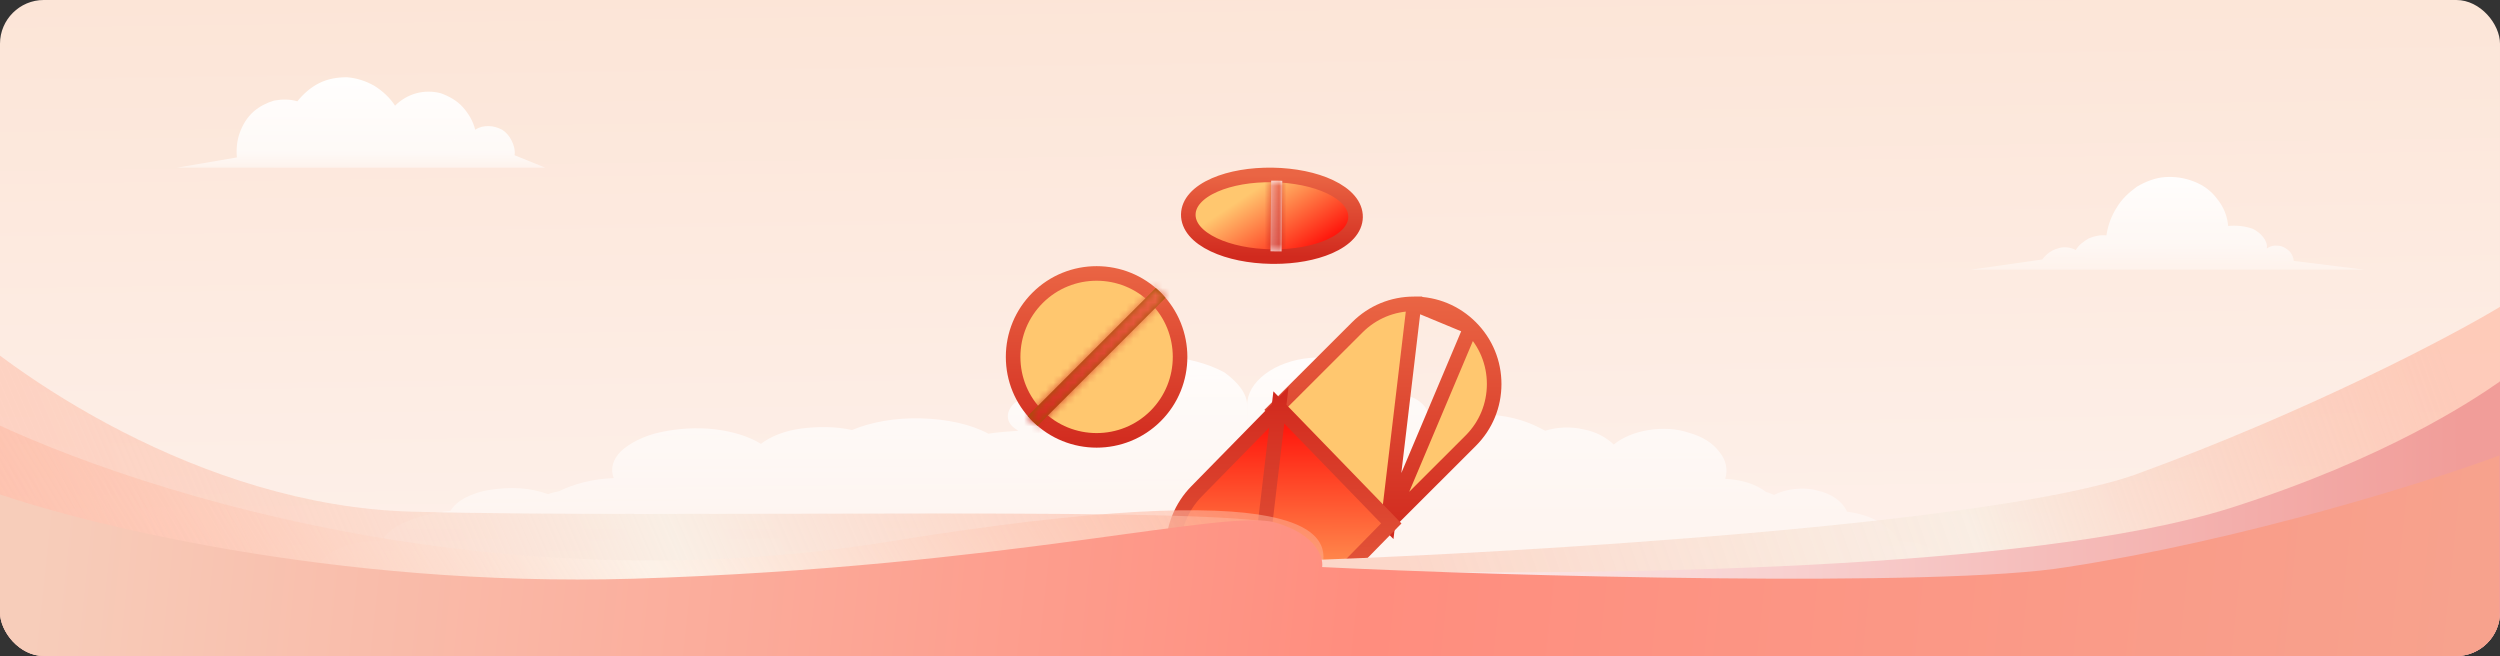 <svg width="343" height="90" viewBox="0 0 343 90" fill="none" xmlns="http://www.w3.org/2000/svg">
<rect x="0" y="0" width="343" height="90" fill="#333333" stroke="none"/>
<g clip-path="url(#clip0_1190_11664)">
<path d="M337 90H6C2.7 90 0 87.3 0 84V6C0 2.7 2.7 0 6 0H337C340.3 0 343 2.7 343 6V84C343 87.3 340.3 90 337 90Z" fill="url(#paint0_linear_1190_11664)"/>
<path d="M171.1 55.6V82.2H51.9C49.8 82.2 47.7 81.8 46.2 81C44.7 80.2 43.8 79.2 43.8 78.2C43.8 77.1 44.7 76.1 46.2 75.4C47.7 74.6 49.8 74.2 51.9 74.2C52.1 74.2 52.2 74.2 52.4 74.2C53 73.1 54.2 72.2 55.9 71.5C57.6 70.8 59.6 70.3 61.8 70.1C62.2 69.4 62.9 68.8 63.8 68.3C64.8 67.8 65.9 67.4 67.3 67.2C68.6 67 70 66.9 71.4 67C72.8 67.1 74.1 67.4 75.2 67.8C75.7 67.6 76.2 67.5 76.7 67.4C78.7 66.4 81.3 65.7 84.2 65.6C83.7 64.3 84.1 63 85.2 61.9C86.4 60.8 88.3 59.8 90.6 59.3C92.9 58.8 95.6 58.6 98.1 58.9C100.6 59.2 102.8 59.9 104.4 60.9C105.7 59.9 107.6 59.1 109.9 58.8C112.2 58.5 114.7 58.5 116.9 59C119.5 57.9 122.9 57.3 126.4 57.4C129.9 57.5 133.2 58.2 135.6 59.5C136.9 59.3 138.3 59.2 139.7 59.1C138.9 58.6 138.4 58.1 138.3 57.4C138.2 56.8 138.4 56.2 138.9 55.6C139.4 55 140.3 54.6 141.3 54.3C142.3 54 143.5 53.8 144.8 53.8C144.9 53.8 145.1 53.8 145.2 53.8C146 52.3 147.9 50.9 150.6 50C153.3 49.1 156.5 48.7 159.7 48.9C162.9 49.1 165.8 49.9 168 51.1C169.9 52.5 171.1 54 171.1 55.6Z" fill="url(#paint1_linear_1190_11664)"/>
<path d="M171.1 82.2V55.6C171.1 54 172 52.5 173.6 51.3C175.2 50.1 177.4 49.3 179.8 49.1C182.2 48.9 184.6 49.3 186.7 50.2C188.7 51.1 190.2 52.4 190.8 54C190.9 54 191 54 191.1 54C192 54 192.9 54.2 193.7 54.5C194.5 54.8 195.1 55.3 195.5 55.8C195.9 56.4 196 57 195.9 57.6C195.8 58.2 197.7 56.4 204.4 56.9C207.7 57.1 210 58 212 59.1C213.6 58.6 215.5 58.5 217.2 58.9C218.9 59.2 220.4 60 221.4 61C222.6 60 224.3 59.3 226.2 59C228.1 58.7 230.1 58.8 231.8 59.4C233.6 59.9 235 60.8 235.9 62C236.8 63.1 237.1 64.4 236.7 65.7C238.9 65.8 240.9 66.4 242.3 67.5C242.7 67.6 243.1 67.8 243.4 67.9C244.2 67.5 245.2 67.2 246.2 67.1C247.2 67 248.3 67 249.3 67.3C250.3 67.5 251.2 67.9 251.9 68.4C252.6 68.9 253.1 69.5 253.4 70.2C255 70.4 256.6 70.9 257.8 71.6C259.1 72.3 260 73.3 260.4 74.3C260.5 74.3 260.6 74.3 260.8 74.3C262.4 74.3 264 74.7 265.1 75.5C266.2 76.3 266.9 77.3 266.9 78.3C266.9 79.4 266.3 80.4 265.1 81.1C264 81.9 262.4 82.3 260.8 82.3H171.1V82.2Z" fill="url(#paint2_linear_1190_11664)"/>
<path d="M201.784 44.916L201.784 44.916C199.706 42.836 196.948 41.691 194.009 41.689H194.009H194.009H194.009H194.009H194.009H194.009H194.009H194.009H194.009H194.009H194.009H194.009H194.008H194.008H194.008H194.008H194.008H194.008H194.008L201.784 44.916ZM201.784 44.916C203.861 46.996 205.002 49.756 205 52.696C204.998 55.636 203.854 58.394 201.774 60.471L190.435 71.796M201.784 44.916L190.435 71.796M190.435 71.796L174.879 56.24L186.228 44.906C186.228 44.906 186.228 44.906 186.228 44.906C188.307 42.83 191.063 41.689 194 41.689H194H194H194H194H194H194H194H194H194H194.001H194.001H194.001H194.001H194.001H194.001H194.001H194.001H194.001H194.001H194.001H194.001H194.001H194.001H194.001H194.001H194.001H194.001H194.001H194.001H194.001H194.001H194.001H194.001H194.001H194.001H194.001H194.001H194.001H194.001H194.001H194.001H194.001H194.001H194.001H194.001H194.001H194.001H194.001H194.001H194.001H194.001H194.001H194.001H194.001H194.001H194.001H194.001H194.001H194.001H194.001H194.001H194.001H194.001H194.001H194.001H194.001H194.001H194.001H194.002H194.002H194.002H194.002H194.002H194.002H194.002H194.002H194.002H194.002H194.002H194.002H194.002H194.002H194.002H194.002H194.002H194.002H194.002H194.002H194.002H194.002H194.002H194.002H194.002H194.002H194.002H194.002H194.002H194.002H194.002H194.002H194.002H194.002H194.002H194.002H194.002H194.002H194.002H194.002H194.002H194.002H194.002H194.002H194.002H194.002H194.002H194.002H194.002H194.002H194.002H194.002H194.002H194.002H194.002H194.002H194.002H194.002H194.002H194.002H194.002H194.003H194.003H194.003H194.003H194.003H194.003H194.003H194.003H194.003H194.003H194.003H194.003H194.003H194.003H194.003H194.003H194.003H194.003H194.003H194.003H194.003H194.003H194.003H194.003H194.003H194.003H194.003H194.003H194.003H194.003H194.003H194.003H194.003H194.003H194.003H194.003H194.003H194.003H194.003H194.003H194.003H194.003H194.003H194.003H194.003H194.003H194.003H194.003H194.003H194.003H194.003H194.003H194.003H194.003H194.003H194.003H194.003H194.003H194.003H194.003H194.003H194.003H194.004H194.004H194.004H194.004H194.004H194.004H194.004H194.004H194.004H194.004H194.004H194.004H194.004H194.004H194.004H194.004H194.004H194.004H194.004H194.004H194.004H194.004H194.004H194.004H194.004H194.004H194.004H194.004H194.004H194.004H194.004H194.004H194.004H194.004H194.004H194.004H194.004H194.004H194.004H194.004H194.004H194.004H194.004H194.004H194.004H194.004H194.004H194.004H194.004H194.004H194.004H194.004H194.004H194.004H194.004H194.004H194.004H194.004H194.004H194.004H194.004H194.004H194.004H194.005H194.005H194.005H194.005H194.005H194.005H194.005H194.005H194.005H194.005H194.005H194.005H194.005H194.005H194.005H194.005H194.005H194.005H194.005H194.005H194.005H194.005H194.005H194.005H194.005H194.005H194.005H194.005H194.005H194.005H194.005H194.005H194.005H194.005H194.005H194.005H194.005H194.005H194.005H194.005H194.005H194.005H194.005H194.005H194.005H194.005H194.005H194.005H194.005H194.005H194.005H194.005H194.005H194.005H194.005H194.005H194.005H194.005H194.005H194.005H194.005H194.005H194.006H194.006H194.006H194.006H194.006H194.006H194.006H194.006H194.006H194.006H194.006H194.006H194.006H194.006H194.006H194.006H194.006H194.006H194.006H194.006H194.006H194.006H194.006H194.006H194.006H194.006H194.006H194.006H194.006H194.006H194.006H194.006H194.006H194.006H194.006H194.006H194.006H194.006H194.006H194.006H194.006H194.006H194.006H194.006H194.006H194.006H194.006H194.006H194.006H194.006H194.006H194.006H194.006H194.006H194.006H194.006H194.006H194.006H194.006H194.006H194.006H194.006H194.007H194.007H194.007H194.007H194.007H194.007H194.007H194.007H194.007H194.007H194.007H194.007H194.007H194.007H194.007H194.007H194.007H194.007H194.007H194.007H194.007H194.007H194.007H194.007H194.007H194.007H194.007H194.007H194.007H194.007H194.007H194.007H194.007H194.007H194.007H194.007H194.007H194.007H194.007H194.007H194.007H194.007H194.007H194.007H194.007H194.007H194.007H194.007H194.007H194.007H194.007H194.007H194.007H194.007H194.007H194.007H194.007H194.007H194.007H194.007H194.007H194.008H194.008H194.008H194.008H194.008H194.008H194.008H194.008H194.008H194.008H194.008H194.008H194.008H194.008H194.008H194.008H194.008H194.008H194.008H194.008H194.008H194.008H194.008H194.008H194.008H194.008H194.008H194.008H194.008H194.008H194.008H194.008H194.008H194.008H194.008H194.008H194.008H194.008H194.008H194.008H194.008H194.008H194.008H194.008H194.008H194.008H194.008H194.008H194.008H194.008H194.008H194.008H194.008L190.435 71.796Z" fill="#FFC76F" stroke="url(#paint3_linear_1190_11664)" stroke-width="2"/>
<path d="M175.455 55.897L164.17 67.406C162.096 69.521 160.945 72.34 160.936 75.352C160.926 78.365 162.059 81.191 164.12 83.32L164.12 83.32C166.18 85.448 168.913 86.618 171.825 86.628L175.455 55.897ZM175.455 55.897L190.884 71.814L179.553 83.37C179.553 83.37 179.553 83.37 179.553 83.37C177.48 85.483 174.742 86.635 171.833 86.628L171.825 86.628L175.455 55.897Z" fill="url(#paint4_linear_1190_11664)" stroke="url(#paint5_linear_1190_11664)" stroke-width="2"/>
<path d="M142.355 40.867C146.822 36.4 154.091 36.4 158.557 40.866C163.023 45.333 163.023 52.602 158.557 57.068C156.325 59.301 153.393 60.418 150.456 60.418C147.52 60.418 144.588 59.301 142.355 57.068C140.19 54.903 139 52.03 139 48.967C139 45.906 140.19 43.032 142.355 40.867Z" fill="#FFC76F" stroke="url(#paint6_linear_1190_11664)" stroke-width="2"/>
<mask id="path-8-inside-1_1190_11664" fill="white">
<path d="M159.265 40.159C159.039 39.934 158.805 39.722 158.566 39.518L141.003 57.081C141.209 57.319 141.424 57.551 141.648 57.776C141.874 58.002 142.108 58.213 142.346 58.417L159.906 40.857C159.702 40.62 159.49 40.385 159.265 40.159Z"/>
</mask>
<path d="M159.265 40.159C159.039 39.934 158.805 39.722 158.566 39.518L141.003 57.081C141.209 57.319 141.424 57.551 141.648 57.776C141.874 58.002 142.108 58.213 142.346 58.417L159.906 40.857C159.702 40.62 159.49 40.385 159.265 40.159Z" fill="#985801"/>
<path d="M158.566 39.518L159.868 37.999L158.462 36.794L157.152 38.104L158.566 39.518ZM141.003 57.081L139.589 55.667L138.276 56.979L139.488 58.386L141.003 57.081ZM141.648 57.776L140.234 59.19H140.234L141.648 57.776ZM142.346 58.417L141.043 59.934L142.449 61.143L143.761 59.832L142.346 58.417ZM159.906 40.857L161.321 42.272L162.633 40.959L161.422 39.553L159.906 40.857ZM160.679 38.745C160.407 38.473 160.132 38.225 159.868 37.999L157.265 41.036C157.478 41.219 157.672 41.395 157.85 41.574L160.679 38.745ZM157.152 38.104L139.589 55.667L142.418 58.495L159.981 40.932L157.152 38.104ZM139.488 58.386C139.726 58.662 139.974 58.93 140.234 59.19L143.063 56.361C142.873 56.172 142.692 55.977 142.519 55.776L139.488 58.386ZM140.234 59.19C140.507 59.462 140.781 59.709 141.043 59.934L143.65 56.901C143.436 56.717 143.242 56.541 143.063 56.361L140.234 59.19ZM143.761 59.832L161.321 42.272L158.492 39.443L140.932 57.003L143.761 59.832ZM161.422 39.553C161.197 39.291 160.951 39.018 160.68 38.747L157.849 41.572C158.029 41.752 158.206 41.948 158.391 42.162L161.422 39.553Z" fill="url(#paint7_linear_1190_11664)" mask="url(#path-8-inside-1_1190_11664)"/>
<path d="M182.471 25.621C180.365 24.625 177.568 24.051 174.597 24.003C171.627 23.956 168.813 24.441 166.676 25.368C164.353 26.377 163.06 27.816 163.034 29.42C163.009 31.025 164.255 32.504 166.544 33.586C168.651 34.582 171.447 35.156 174.418 35.203C174.551 35.206 174.684 35.207 174.816 35.207C177.64 35.207 180.298 34.725 182.34 33.838C184.663 32.83 185.956 31.391 185.981 29.787C186.007 28.182 184.76 26.703 182.471 25.621Z" fill="url(#paint8_linear_1190_11664)" stroke="url(#paint9_linear_1190_11664)" stroke-width="2"/>
<mask id="path-11-inside-2_1190_11664" fill="white">
<path d="M174.404 24.788L174.314 34.474C174.549 34.483 174.785 34.489 175.022 34.493C175.161 34.494 175.298 34.495 175.436 34.495C175.569 34.495 175.702 34.493 175.835 34.492L175.925 24.806C175.687 24.797 175.449 24.79 175.208 24.787C174.939 24.784 174.671 24.785 174.404 24.788Z"/>
</mask>
<path d="M174.404 24.788L174.314 34.474C174.549 34.483 174.785 34.489 175.022 34.493C175.161 34.494 175.298 34.495 175.436 34.495C175.569 34.495 175.702 34.493 175.835 34.492L175.925 24.806C175.687 24.797 175.449 24.79 175.208 24.787C174.939 24.784 174.671 24.785 174.404 24.788Z" fill="white"/>
<path d="M174.404 24.788L174.377 22.788L172.422 22.815L172.404 24.77L174.404 24.788ZM174.314 34.474L172.314 34.456L172.296 36.402L174.241 36.473L174.314 34.474ZM175.022 34.493L174.995 36.492L174.999 36.492L175.022 34.493ZM175.835 34.492L175.86 36.492L177.816 36.467L177.835 34.51L175.835 34.492ZM175.925 24.806L177.925 24.824L177.943 22.877L175.997 22.807L175.925 24.806ZM175.208 24.787L175.235 22.787L175.233 22.787L175.208 24.787ZM172.404 24.77L172.314 34.456L176.314 34.493L176.404 24.807L172.404 24.77ZM174.241 36.473C174.487 36.482 174.739 36.489 174.995 36.492L175.05 32.493C174.831 32.49 174.61 32.484 174.386 32.475L174.241 36.473ZM174.999 36.492C175.143 36.494 175.289 36.495 175.436 36.495V32.495C175.308 32.495 175.178 32.494 175.046 32.493L174.999 36.492ZM175.436 36.495C175.585 36.495 175.734 36.493 175.86 36.492L175.81 32.492C175.67 32.493 175.554 32.495 175.436 32.495V36.495ZM177.835 34.51L177.925 24.824L173.925 24.787L173.835 34.473L177.835 34.51ZM175.997 22.807C175.75 22.798 175.496 22.791 175.235 22.787L175.181 26.787C175.402 26.79 175.625 26.796 175.853 26.804L175.997 22.807ZM175.233 22.787C174.942 22.784 174.657 22.785 174.377 22.788L174.431 26.788C174.685 26.785 174.935 26.784 175.184 26.787L175.233 22.787Z" fill="url(#paint10_linear_1190_11664)" mask="url(#path-11-inside-2_1190_11664)"/>
<path d="M74.8 23H24.3L32.5 21.6C32.4 20.5 32.5 19.3 32.9 18.2C33.3 17.1 33.9 16.1 34.8 15.3C35.6 14.6 36.6 14.1 37.6 13.8C38.7 13.6 39.8 13.6 40.8 13.9C41.6 12.9 42.6 12 43.8 11.4C45 10.8 46.3 10.6 47.6 10.6C48.9 10.7 50.2 11.1 51.4 11.8C52.5 12.5 53.5 13.4 54.2 14.5C55 13.7 56 13.1 57.1 12.8C58.2 12.5 59.4 12.5 60.5 12.8C61.6 13.2 62.7 13.8 63.5 14.7C64.3 15.6 64.9 16.6 65.2 17.8C65.8 17.4 66.4 17.3 67 17.3C67.7 17.3 68.3 17.5 68.9 17.8C69.5 18.2 69.9 18.7 70.2 19.3C70.5 19.9 70.7 20.6 70.6 21.3L74.8 23Z" fill="url(#paint11_linear_1190_11664)"/>
<path d="M270.4 37H324.4C321.2 36.6 317.9 36.2 314.7 35.8C314.7 35.4 314.5 35 314.3 34.7C314.1 34.4 313.7 34.1 313.3 33.9C312.9 33.7 312.5 33.7 312.1 33.7C311.7 33.7 311.3 33.9 311 34.1C311.2 33 310.1 31.9 309.1 31.4C308 31 306.8 30.9 305.7 31C305.6 29.7 305.1 28.4 304.2 27.3C303.4 26.2 302.3 25.4 301 24.9C299.7 24.4 298.4 24.2 297 24.3C295.7 24.4 294.4 24.9 293.2 25.6C292.1 26.4 291.1 27.3 290.4 28.5C289.7 29.6 289.2 30.9 289 32.3C288.2 32.2 287.3 32.4 286.6 32.7C285.9 33.1 285.2 33.6 284.8 34.3C284 33.9 283.1 33.8 282.3 34.1C281.5 34.3 280.7 34.9 280.2 35.6L270.4 37Z" fill="url(#paint12_linear_1190_11664)"/>
<path d="M56.5 70.2C27.3 69.4 1.3 51.1 -8 42.1V90.6H178.5C178.8 85.5 178.8 74.7 176 72.2C172.5 69.2 93 71.2 56.5 70.2Z" fill="url(#paint13_linear_1190_11664)"/>
<path d="M122 74.3C64 83.7 11.8 65.3 -7 54.9V91.1H181.2V78.4C183.1 73.1 180 64.9 122 74.3Z" fill="url(#paint14_linear_1190_11664)"/>
<path d="M293 65.1C273.4 72 208 75.8 181 76.8V91.1H343V42.1C336.2 46.2 316.6 56.5 293 65.1Z" fill="url(#paint15_linear_1190_11664)"/>
<path d="M306 69.7C278.5 78.4 218.5 78.9 188 78.4V91.2H343V52.3L342.9 52.4C339.3 54.9 327.4 62.9 306 69.7Z" fill="url(#paint16_linear_1190_11664)"/>
<path d="M86.9 79.4C45.8 80.6 10.4 71.7 -2.1 67.1V91.1H342.9V62.5C333.2 66.1 307.7 74.1 283.6 77.8C266.2 80.7 205.5 79 181.4 77.8C181.6 76.4 180.5 73.3 175 71.7C168.1 69.7 138.3 77.8 86.9 79.4Z" fill="url(#paint17_linear_1190_11664)"/>
</g>
<defs>
<linearGradient id="paint0_linear_1190_11664" x1="172.108" y1="90.832" x2="170.877" y2="-1.999" gradientUnits="userSpaceOnUse">
<stop stop-color="#FEF2ED"/>
<stop offset="1" stop-color="#FCE5D7"/>
</linearGradient>
<linearGradient id="paint1_linear_1190_11664" x1="107.452" y1="43.31" x2="107.435" y2="99.303" gradientUnits="userSpaceOnUse">
<stop stop-color="white"/>
<stop offset="0.536" stop-color="white" stop-opacity="0.328"/>
<stop offset="1" stop-color="white" stop-opacity="0.76"/>
</linearGradient>
<linearGradient id="paint2_linear_1190_11664" x1="219.057" y1="43.31" x2="219.081" y2="99.303" gradientUnits="userSpaceOnUse">
<stop stop-color="white"/>
<stop offset="0.536" stop-color="white" stop-opacity="0.328"/>
<stop offset="1" stop-color="white" stop-opacity="0.204"/>
</linearGradient>
<linearGradient id="paint3_linear_1190_11664" x1="189.732" y1="40.689" x2="189.732" y2="73.21" gradientUnits="userSpaceOnUse">
<stop stop-color="#EA6544"/>
<stop offset="1" stop-color="#D12A1E"/>
</linearGradient>
<linearGradient id="paint4_linear_1190_11664" x1="176.072" y1="87.639" x2="176.157" y2="54.466" gradientUnits="userSpaceOnUse">
<stop stop-color="#FFC76F"/>
<stop offset="1" stop-color="#FF0000"/>
</linearGradient>
<linearGradient id="paint5_linear_1190_11664" x1="176.072" y1="87.639" x2="176.157" y2="54.466" gradientUnits="userSpaceOnUse">
<stop stop-color="#EA6544"/>
<stop offset="1" stop-color="#D12A1E"/>
</linearGradient>
<linearGradient id="paint6_linear_1190_11664" x1="150.453" y1="36.517" x2="150.453" y2="61.418" gradientUnits="userSpaceOnUse">
<stop stop-color="#EA6544"/>
<stop offset="1" stop-color="#D12A1E"/>
</linearGradient>
<linearGradient id="paint7_linear_1190_11664" x1="150.455" y1="39.518" x2="150.455" y2="58.417" gradientUnits="userSpaceOnUse">
<stop stop-color="#EA6544"/>
<stop offset="1" stop-color="#D12A1E"/>
</linearGradient>
<linearGradient id="paint8_linear_1190_11664" x1="174.5" y1="24.5" x2="181.5" y2="35" gradientUnits="userSpaceOnUse">
<stop stop-color="#FFC76F"/>
<stop offset="1" stop-color="#FF0000"/>
</linearGradient>
<linearGradient id="paint9_linear_1190_11664" x1="174.508" y1="24" x2="174.508" y2="35.207" gradientUnits="userSpaceOnUse">
<stop stop-color="#EA6544"/>
<stop offset="1" stop-color="#D12A1E"/>
</linearGradient>
<linearGradient id="paint10_linear_1190_11664" x1="175.119" y1="24.785" x2="175.119" y2="34.495" gradientUnits="userSpaceOnUse">
<stop stop-color="#EA6544"/>
<stop offset="1" stop-color="#D12A1E"/>
</linearGradient>
<linearGradient id="paint11_linear_1190_11664" x1="49.541" y1="8.656" x2="49.517" y2="24.822" gradientUnits="userSpaceOnUse">
<stop stop-color="white"/>
<stop offset="0.764" stop-color="white" stop-opacity="0.757"/>
<stop offset="1" stop-color="white" stop-opacity="0.204"/>
</linearGradient>
<linearGradient id="paint12_linear_1190_11664" x1="297.456" y1="22.224" x2="297.433" y2="38.894" gradientUnits="userSpaceOnUse">
<stop stop-color="white"/>
<stop offset="0.69" stop-color="white" stop-opacity="0.635"/>
<stop offset="1" stop-color="white" stop-opacity="0.204"/>
</linearGradient>
<linearGradient id="paint13_linear_1190_11664" x1="8.025" y1="99.906" x2="162.553" y2="32.774" gradientUnits="userSpaceOnUse">
<stop stop-color="#FEA98F" stop-opacity="0.4"/>
<stop offset="0.521" stop-color="#F8EDE2" stop-opacity="0.8"/>
<stop offset="1" stop-color="#FEA98F" stop-opacity="0.502"/>
</linearGradient>
<linearGradient id="paint14_linear_1190_11664" x1="19.591" y1="114.121" x2="160.037" y2="28.511" gradientUnits="userSpaceOnUse">
<stop stop-color="#FEA98F" stop-opacity="0.4"/>
<stop offset="0.478" stop-color="#FDF3E9" stop-opacity="0.8"/>
<stop offset="1" stop-color="#FEA98F" stop-opacity="0.502"/>
</linearGradient>
<linearGradient id="paint15_linear_1190_11664" x1="202.565" y1="105.271" x2="338.206" y2="56.688" gradientUnits="userSpaceOnUse">
<stop stop-color="#FCD7C9"/>
<stop offset="0.521" stop-color="#F8EDE2" stop-opacity="0.8"/>
<stop offset="1" stop-color="#FEA98F" stop-opacity="0.502"/>
</linearGradient>
<linearGradient id="paint16_linear_1190_11664" x1="337.863" y1="71.754" x2="187.538" y2="72.599" gradientUnits="userSpaceOnUse">
<stop stop-color="#F19D99"/>
<stop offset="1" stop-color="#FCF0F1"/>
</linearGradient>
<linearGradient id="paint17_linear_1190_11664" x1="6.752" y1="59.422" x2="416.862" y2="103.023" gradientUnits="userSpaceOnUse">
<stop stop-color="#F7CDBA"/>
<stop offset="0.442" stop-color="#FF8D7E"/>
<stop offset="1" stop-color="#F3AD95"/>
</linearGradient>
<clipPath id="clip0_1190_11664">
<rect width="343" height="90" rx="6" fill="white"/>
</clipPath>
</defs>
</svg>
